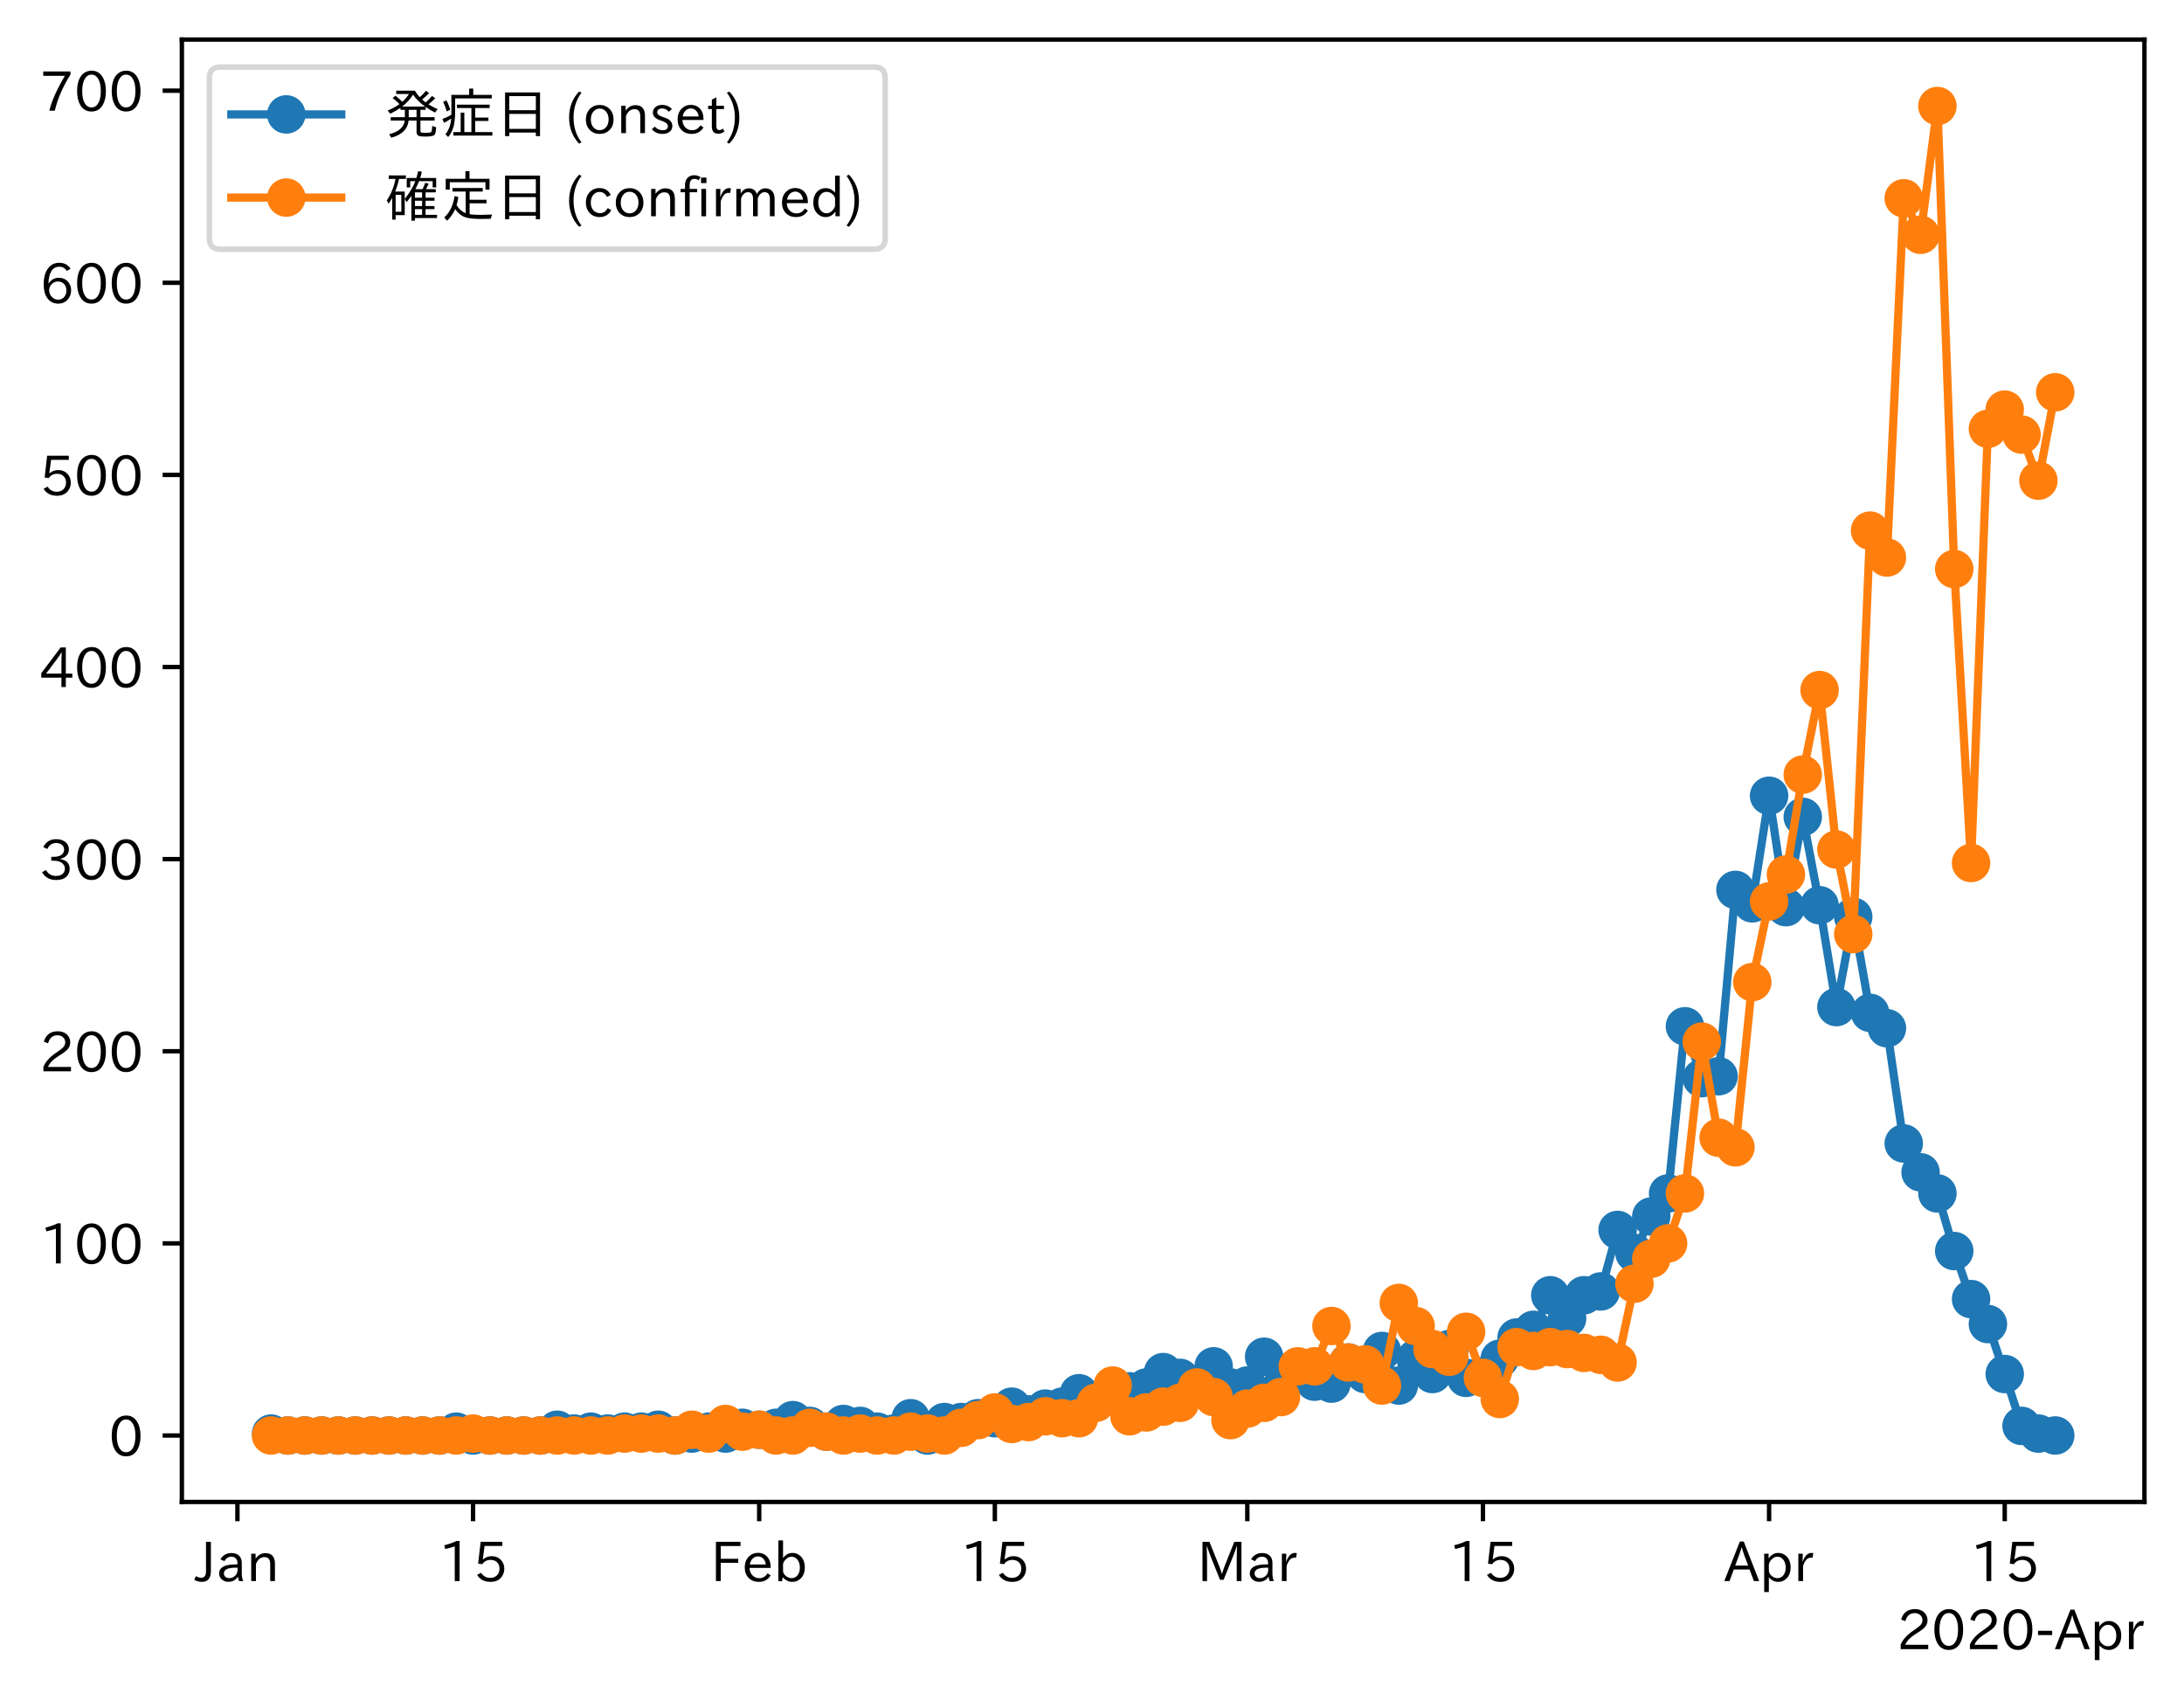 <?xml version="1.0" encoding="utf-8" standalone="no"?>
<!DOCTYPE svg PUBLIC "-//W3C//DTD SVG 1.1//EN"
  "http://www.w3.org/Graphics/SVG/1.1/DTD/svg11.dtd">
<!-- Created with matplotlib (https://matplotlib.org/) -->
<svg height="309.293pt" version="1.1" viewBox="0 0 397.415 309.293" width="397.415pt" xmlns="http://www.w3.org/2000/svg" xmlns:xlink="http://www.w3.org/1999/xlink">
 <defs>
  <style type="text/css">
*{stroke-linecap:butt;stroke-linejoin:round;}
  </style>
 </defs>
 <g id="figure_1">
  <g id="patch_1">
   <path d="M 0 309.293 
L 397.415 309.293 
L 397.415 0 
L 0 0 
z
" style="fill:#ffffff;"/>
  </g>
  <g id="axes_1">
   <g id="patch_2">
    <path d="M 33.095 273.312 
L 390.215 273.312 
L 390.215 7.2 
L 33.095 7.2 
z
" style="fill:#ffffff;"/>
   </g>
   <g id="matplotlib.axis_1">
    <g id="xtick_1">
     <g id="line2d_1">
      <defs>
       <path d="M 0 0 
L 0 3.5 
" id="mb43b8ffef5" style="stroke:#000000;stroke-width:0.8;"/>
      </defs>
      <g>
       <use style="stroke:#000000;stroke-width:0.8;" x="43.202" xlink:href="#mb43b8ffef5" y="273.312"/>
      </g>
     </g>
     <g id="text_1">
      <!-- Jan -->
      <defs>
       <path d="M 28.422 72.406 
L 28.422 19.281 
Q 28.422 -0.484 11.922 -0.484 
Q 4.734 -0.484 -1.953 3.266 
L 1.312 10.062 
Q 5.906 6.984 10.844 6.984 
Q 19.531 6.984 19.531 18.797 
L 19.531 72.406 
z
" id="IPAexGothic-74"/>
       <path d="M 49.312 0.984 
L 41.75 0.984 
Q 39.984 4.734 39.547 8.688 
L 39.203 8.688 
Q 33.547 -0.391 22.312 -0.391 
Q 14.594 -0.391 9.719 4.5 
Q 5.422 8.797 5.422 14.984 
Q 5.422 30.422 32.031 31.203 
L 38.719 31.391 
L 38.719 33.984 
Q 38.719 39.203 35.75 42.188 
Q 32.625 45.312 27.734 45.312 
Q 19.344 45.312 15.141 37.156 
L 7.719 40.578 
Q 14.656 52 27.938 52 
Q 37.109 52 42.047 46.875 
Q 46.625 42.281 46.625 33.891 
L 46.625 15.578 
Q 46.625 6.25 49.312 0.984 
z
M 38.922 25.391 
L 33.453 25.297 
Q 14.109 24.859 14.109 14.891 
Q 14.109 11.375 16.406 9.078 
Q 19.234 6.297 23.828 6.297 
Q 30.219 6.297 34.906 10.984 
Q 38.922 15.141 38.922 21 
z
" id="IPAexGothic-97"/>
       <path d="M 52 0.984 
L 43.406 0.984 
L 43.406 31.891 
Q 43.406 44.578 32.906 44.578 
Q 22.312 44.578 17.391 31.891 
L 17.391 0.984 
L 8.797 0.984 
L 8.797 50.781 
L 16.797 50.781 
L 16.797 41.797 
Q 23.828 51.812 34.719 51.812 
Q 52 51.812 52 32.375 
z
" id="IPAexGothic-110"/>
      </defs>
      <g transform="translate(35.534 287.803)scale(0.1 -0.1)">
       <use xlink:href="#IPAexGothic-74"/>
       <use x="37.988" xlink:href="#IPAexGothic-97"/>
       <use x="92.969" xlink:href="#IPAexGothic-110"/>
      </g>
     </g>
    </g>
    <g id="xtick_2">
     <g id="line2d_2">
      <g>
       <use style="stroke:#000000;stroke-width:0.8;" x="86.081" xlink:href="#mb43b8ffef5" y="273.312"/>
      </g>
     </g>
     <g id="text_2">
      <!-- 15 -->
      <defs>
       <path d="M 38.484 0.984 
L 29.688 0.984 
L 29.688 64.109 
Q 21.438 61.281 12.312 59.328 
L 10.688 66.109 
Q 23.734 69.391 32.906 73.922 
L 38.484 73.922 
z
" id="IPAexGothic-49"/>
       <path d="M 18.406 40.672 
Q 25.531 46.297 33.938 46.297 
Q 44 46.297 50.641 39.5 
Q 56.844 33.016 56.844 23.391 
Q 56.844 14.656 51.516 8.016 
Q 44.828 -0.484 31.734 -0.484 
Q 14.984 -0.484 7.328 12.25 
L 14.656 16.062 
Q 20.453 6.781 31.453 6.781 
Q 38.531 6.781 43.266 11.188 
Q 48.141 15.828 48.141 23.484 
Q 48.141 30.719 43.844 35.016 
Q 39.359 39.5 32.125 39.5 
Q 21.969 39.5 16.75 31.688 
L 9.234 32.672 
L 13.812 72.406 
L 53.219 72.406 
L 53.219 64.891 
L 20.953 64.891 
L 17.719 40.672 
z
" id="IPAexGothic-53"/>
      </defs>
      <g transform="translate(79.783 287.803)scale(0.1 -0.1)">
       <use xlink:href="#IPAexGothic-49"/>
       <use x="62.988" xlink:href="#IPAexGothic-53"/>
      </g>
     </g>
    </g>
    <g id="xtick_3">
     <g id="line2d_3">
      <g>
       <use style="stroke:#000000;stroke-width:0.8;" x="138.149" xlink:href="#mb43b8ffef5" y="273.312"/>
      </g>
     </g>
     <g id="text_3">
      <!-- Feb -->
      <defs>
       <path d="M 54.203 64.703 
L 18.312 64.703 
L 18.312 41.5 
L 50.094 41.5 
L 50.094 34.188 
L 18.312 34.188 
L 18.312 0.984 
L 9.516 0.984 
L 9.516 72.406 
L 54.203 72.406 
z
" id="IPAexGothic-70"/>
       <path d="M 13.484 24.906 
Q 13.922 16.266 18.891 11.281 
Q 23.969 6.203 31.203 6.203 
Q 40.719 6.203 46.297 15.094 
L 51.906 11.375 
Q 44.828 -0.484 30.172 -0.484 
Q 19.094 -0.484 11.969 6.594 
Q 4.781 13.812 4.781 25.641 
Q 4.781 38.188 12.312 45.703 
Q 19 52.391 29 52.391 
Q 38.422 52.391 44.781 46.188 
Q 51.906 38.969 51.906 26.906 
L 51.906 24.906 
z
M 43.062 31.203 
Q 42.328 37.984 38.281 41.891 
Q 34.281 45.906 28.812 45.906 
Q 22.469 45.906 17.969 40.484 
Q 14.891 36.812 13.969 31.203 
z
" id="IPAexGothic-101"/>
       <path d="M 17.578 42.672 
Q 24.219 52.203 34.672 52.203 
Q 43.562 52.203 49.859 45.906 
Q 57.172 38.578 57.172 25.688 
Q 57.172 13.094 49.859 5.812 
Q 43.562 -0.484 34.469 -0.484 
Q 24.359 -0.484 17 8.062 
L 15.766 0.688 
L 9.078 0.688 
L 9.078 74.906 
L 17.578 74.906 
z
M 17.578 31.203 
L 17.578 19.578 
Q 17.578 13.875 23.875 9.375 
Q 28.172 6.297 33.109 6.297 
Q 38.875 6.297 42.875 10.297 
Q 48.188 15.766 48.188 25.484 
Q 48.188 34.281 43.797 39.891 
Q 39.453 45.312 33.203 45.312 
Q 27.484 45.312 22.469 40.281 
Q 17.578 35.406 17.578 31.203 
z
" id="IPAexGothic-98"/>
      </defs>
      <g transform="translate(129.325 287.803)scale(0.1 -0.1)">
       <use xlink:href="#IPAexGothic-70"/>
       <use x="57.178" xlink:href="#IPAexGothic-101"/>
       <use x="114.062" xlink:href="#IPAexGothic-98"/>
      </g>
     </g>
    </g>
    <g id="xtick_4">
     <g id="line2d_4">
      <g>
       <use style="stroke:#000000;stroke-width:0.8;" x="181.028" xlink:href="#mb43b8ffef5" y="273.312"/>
      </g>
     </g>
     <g id="text_4">
      <!-- 15 -->
      <g transform="translate(174.729 287.803)scale(0.1 -0.1)">
       <use xlink:href="#IPAexGothic-49"/>
       <use x="62.988" xlink:href="#IPAexGothic-53"/>
      </g>
     </g>
    </g>
    <g id="xtick_5">
     <g id="line2d_5">
      <g>
       <use style="stroke:#000000;stroke-width:0.8;" x="226.969" xlink:href="#mb43b8ffef5" y="273.312"/>
      </g>
     </g>
     <g id="text_5">
      <!-- Mar -->
      <defs>
       <path d="M 80.422 0.984 
L 71.828 0.984 
L 71.828 39.594 
Q 71.828 51.266 72.406 64.594 
L 72.016 64.594 
Q 68.062 53.266 63.531 41.797 
L 47.906 3.266 
L 41.406 3.266 
L 25.641 42.578 
Q 20.75 54.781 17.625 64.703 
L 17.234 64.703 
Q 17.828 48.922 17.828 39.891 
L 17.828 0.984 
L 9.516 0.984 
L 9.516 72.406 
L 22.125 72.406 
L 39.109 30.375 
Q 42.141 23 44.828 14.156 
L 45.125 14.156 
Q 47.312 22.125 50.531 30.172 
L 67.438 72.406 
L 80.422 72.406 
z
" id="IPAexGothic-77"/>
       <path d="M 36.078 51.812 
L 34.578 43.266 
Q 32.906 43.609 31.594 43.609 
Q 25.828 43.609 22.078 38.188 
Q 17.391 31.344 17.391 26.172 
L 17.391 0.984 
L 8.797 0.984 
L 8.797 50.781 
L 16.891 50.781 
L 16.5 35.984 
L 16.703 35.984 
Q 22.219 52.203 32.766 52.203 
Q 34.469 52.203 36.078 51.812 
z
" id="IPAexGothic-114"/>
      </defs>
      <g transform="translate(217.86 287.803)scale(0.1 -0.1)">
       <use xlink:href="#IPAexGothic-77"/>
       <use x="90.186" xlink:href="#IPAexGothic-97"/>
       <use x="145.166" xlink:href="#IPAexGothic-114"/>
      </g>
     </g>
    </g>
    <g id="xtick_6">
     <g id="line2d_6">
      <g>
       <use style="stroke:#000000;stroke-width:0.8;" x="269.848" xlink:href="#mb43b8ffef5" y="273.312"/>
      </g>
     </g>
     <g id="text_6">
      <!-- 15 -->
      <g transform="translate(263.55 287.803)scale(0.1 -0.1)">
       <use xlink:href="#IPAexGothic-49"/>
       <use x="62.988" xlink:href="#IPAexGothic-53"/>
      </g>
     </g>
    </g>
    <g id="xtick_7">
     <g id="line2d_7">
      <g>
       <use style="stroke:#000000;stroke-width:0.8;" x="321.915" xlink:href="#mb43b8ffef5" y="273.312"/>
      </g>
     </g>
     <g id="text_7">
      <!-- Apr -->
      <defs>
       <path d="M 63.375 0.984 
L 53.812 0.984 
L 45.906 22.016 
L 17.188 22.016 
L 9.422 0.984 
L -0.094 0.984 
L 28.219 72.906 
L 35.297 72.906 
z
M 43.406 29.109 
L 36.188 48.094 
Q 33.203 56.062 31.688 62.5 
L 31.391 62.5 
Q 29.641 55.672 26.812 48.094 
L 19.734 29.109 
z
" id="IPAexGothic-65"/>
       <path d="M 16.797 42 
Q 23.828 52.203 34.469 52.203 
Q 43.266 52.203 49.562 45.906 
Q 56.891 38.578 56.891 25.688 
Q 56.891 13.141 49.656 5.812 
Q 43.359 -0.484 34.375 -0.484 
Q 24.516 -0.484 17.281 7.766 
L 17.281 -19 
L 8.797 -19 
L 8.797 50.781 
L 16.797 50.781 
z
M 17.281 30.469 
L 17.281 20.172 
Q 17.281 14.016 23.688 9.375 
Q 27.984 6.297 32.906 6.297 
Q 38.578 6.297 42.578 10.297 
Q 47.906 15.578 47.906 25.484 
Q 47.906 34.375 43.5 39.984 
Q 39.109 45.312 32.812 45.312 
Q 25.875 45.312 20.906 38.812 
Q 17.281 34.125 17.281 30.469 
z
" id="IPAexGothic-112"/>
      </defs>
      <g transform="translate(313.773 287.803)scale(0.1 -0.1)">
       <use xlink:href="#IPAexGothic-65"/>
       <use x="63.721" xlink:href="#IPAexGothic-112"/>
       <use x="125.83" xlink:href="#IPAexGothic-114"/>
      </g>
     </g>
    </g>
    <g id="xtick_8">
     <g id="line2d_8">
      <g>
       <use style="stroke:#000000;stroke-width:0.8;" x="364.794" xlink:href="#mb43b8ffef5" y="273.312"/>
      </g>
     </g>
     <g id="text_8">
      <!-- 15 -->
      <g transform="translate(358.496 287.803)scale(0.1 -0.1)">
       <use xlink:href="#IPAexGothic-49"/>
       <use x="62.988" xlink:href="#IPAexGothic-53"/>
      </g>
     </g>
    </g>
    <g id="text_9">
     <!-- 2020-Apr -->
     <defs>
      <path d="M 57.172 0.984 
L 6.984 0.984 
L 6.984 9.281 
Q 12.891 23.047 29.594 34.422 
L 32.375 36.281 
Q 40.922 42.141 43.609 45.406 
Q 46.688 49.266 46.688 53.812 
Q 46.688 58.938 43.062 62.547 
Q 39.062 66.547 32.562 66.547 
Q 19.531 66.547 15.484 52 
L 7.766 54.781 
Q 13.328 73.828 33.062 73.828 
Q 43.844 73.828 50.25 67.438 
Q 55.859 61.672 55.859 53.516 
Q 55.859 47.469 52.25 42.531 
Q 48.922 37.75 36.969 30.281 
L 34.859 29 
Q 19.625 19.578 15.281 8.891 
L 57.172 8.891 
z
" id="IPAexGothic-50"/>
      <path d="M 31.844 73.828 
Q 45.016 73.828 52.094 61.625 
Q 57.719 51.953 57.719 36.625 
Q 57.719 21.438 52.094 11.578 
Q 45.125 -0.484 31.5 -0.484 
Q 17.922 -0.484 10.938 11.578 
Q 5.328 21.438 5.328 36.719 
Q 5.328 58.016 15.625 67.719 
Q 22.172 73.828 31.844 73.828 
z
M 31.5 66.656 
Q 23.688 66.656 19.188 58.734 
Q 14.594 50.734 14.594 36.625 
Q 14.594 22.75 19.094 14.797 
Q 23.641 6.984 31.5 6.984 
Q 40.922 6.984 45.453 18.016 
Q 48.438 25.344 48.438 37.109 
Q 48.438 50.875 43.844 58.734 
Q 39.203 66.656 31.5 66.656 
z
" id="IPAexGothic-48"/>
      <path d="M 30.766 26.609 
L 4.984 26.609 
L 4.984 34.422 
L 30.766 34.422 
z
" id="IPAexGothic-45"/>
     </defs>
     <g transform="translate(345.158 300.193)scale(0.1 -0.1)">
      <use xlink:href="#IPAexGothic-50"/>
      <use x="62.988" xlink:href="#IPAexGothic-48"/>
      <use x="125.977" xlink:href="#IPAexGothic-50"/>
      <use x="188.965" xlink:href="#IPAexGothic-48"/>
      <use x="251.953" xlink:href="#IPAexGothic-45"/>
      <use x="287.744" xlink:href="#IPAexGothic-65"/>
      <use x="351.465" xlink:href="#IPAexGothic-112"/>
      <use x="413.574" xlink:href="#IPAexGothic-114"/>
     </g>
    </g>
   </g>
   <g id="matplotlib.axis_2">
    <g id="ytick_1">
     <g id="line2d_9">
      <defs>
       <path d="M 0 0 
L -3.5 0 
" id="m866c1e17e7" style="stroke:#000000;stroke-width:0.8;"/>
      </defs>
      <g>
       <use style="stroke:#000000;stroke-width:0.8;" x="33.095" xlink:href="#m866c1e17e7" y="261.216"/>
      </g>
     </g>
     <g id="text_10">
      <!-- 0 -->
      <g transform="translate(19.797 264.961)scale(0.1 -0.1)">
       <use xlink:href="#IPAexGothic-48"/>
      </g>
     </g>
    </g>
    <g id="ytick_2">
     <g id="line2d_10">
      <g>
       <use style="stroke:#000000;stroke-width:0.8;" x="33.095" xlink:href="#m866c1e17e7" y="226.256"/>
      </g>
     </g>
     <g id="text_11">
      <!-- 100 -->
      <g transform="translate(7.2 230.002)scale(0.1 -0.1)">
       <use xlink:href="#IPAexGothic-49"/>
       <use x="62.988" xlink:href="#IPAexGothic-48"/>
       <use x="125.977" xlink:href="#IPAexGothic-48"/>
      </g>
     </g>
    </g>
    <g id="ytick_3">
     <g id="line2d_11">
      <g>
       <use style="stroke:#000000;stroke-width:0.8;" x="33.095" xlink:href="#m866c1e17e7" y="191.297"/>
      </g>
     </g>
     <g id="text_12">
      <!-- 200 -->
      <g transform="translate(7.2 195.042)scale(0.1 -0.1)">
       <use xlink:href="#IPAexGothic-50"/>
       <use x="62.988" xlink:href="#IPAexGothic-48"/>
       <use x="125.977" xlink:href="#IPAexGothic-48"/>
      </g>
     </g>
    </g>
    <g id="ytick_4">
     <g id="line2d_12">
      <g>
       <use style="stroke:#000000;stroke-width:0.8;" x="33.095" xlink:href="#m866c1e17e7" y="156.337"/>
      </g>
     </g>
     <g id="text_13">
      <!-- 300 -->
      <defs>
       <path d="M 37.203 37.797 
Q 54.781 34.625 54.781 19.969 
Q 54.781 11.188 48.875 5.562 
Q 42.328 -0.484 30.375 -0.484 
Q 12.453 -0.484 4.5 13.766 
L 11.812 17.672 
Q 17.328 6.891 30.281 6.891 
Q 37.891 6.891 42.094 10.797 
Q 46.094 14.5 46.094 20.172 
Q 46.094 26.859 40.094 30.906 
Q 34.625 34.578 25.688 34.578 
L 21.297 34.578 
L 21.297 41.703 
L 25.875 41.703 
Q 34.859 41.703 39.594 45.125 
Q 44.672 48.734 44.672 54.828 
Q 44.672 61.469 38.969 64.656 
Q 35.297 66.844 30.172 66.844 
Q 19.344 66.844 14.109 55.906 
L 6.781 59.422 
Q 14.016 73.828 30.281 73.828 
Q 40.578 73.828 46.969 68.656 
Q 53.375 63.578 53.375 55.219 
Q 53.375 47.312 47.172 42.281 
Q 43.172 39.062 37.203 38.188 
z
" id="IPAexGothic-51"/>
      </defs>
      <g transform="translate(7.2 160.083)scale(0.1 -0.1)">
       <use xlink:href="#IPAexGothic-51"/>
       <use x="62.988" xlink:href="#IPAexGothic-48"/>
       <use x="125.977" xlink:href="#IPAexGothic-48"/>
      </g>
     </g>
    </g>
    <g id="ytick_5">
     <g id="line2d_13">
      <g>
       <use style="stroke:#000000;stroke-width:0.8;" x="33.095" xlink:href="#m866c1e17e7" y="121.378"/>
      </g>
     </g>
     <g id="text_14">
      <!-- 400 -->
      <defs>
       <path d="M 59.578 18.109 
L 47.797 18.109 
L 47.797 0.984 
L 39.797 0.984 
L 39.797 18.109 
L 3.078 18.109 
L 3.078 26.125 
L 38.375 73.094 
L 47.797 73.094 
L 47.797 25.531 
L 59.578 25.531 
z
M 40.281 64.203 
L 39.984 64.203 
Q 35.594 57.125 31.297 51.312 
L 11.859 25.531 
L 39.797 25.531 
L 39.797 49.125 
Q 39.797 54.391 40.281 64.203 
z
" id="IPAexGothic-52"/>
      </defs>
      <g transform="translate(7.2 125.123)scale(0.1 -0.1)">
       <use xlink:href="#IPAexGothic-52"/>
       <use x="62.988" xlink:href="#IPAexGothic-48"/>
       <use x="125.977" xlink:href="#IPAexGothic-48"/>
      </g>
     </g>
    </g>
    <g id="ytick_6">
     <g id="line2d_14">
      <g>
       <use style="stroke:#000000;stroke-width:0.8;" x="33.095" xlink:href="#m866c1e17e7" y="86.418"/>
      </g>
     </g>
     <g id="text_15">
      <!-- 500 -->
      <g transform="translate(7.2 90.164)scale(0.1 -0.1)">
       <use xlink:href="#IPAexGothic-53"/>
       <use x="62.988" xlink:href="#IPAexGothic-48"/>
       <use x="125.977" xlink:href="#IPAexGothic-48"/>
      </g>
     </g>
    </g>
    <g id="ytick_7">
     <g id="line2d_15">
      <g>
       <use style="stroke:#000000;stroke-width:0.8;" x="33.095" xlink:href="#m866c1e17e7" y="51.459"/>
      </g>
     </g>
     <g id="text_16">
      <!-- 600 -->
      <defs>
       <path d="M 16.5 36.375 
Q 23.578 46.578 34.906 46.578 
Q 45.406 46.578 51.812 39.266 
Q 57.422 32.906 57.422 23.781 
Q 57.422 13.812 51.125 6.781 
Q 44.578 -0.484 34.031 -0.484 
Q 21.484 -0.484 14.406 9.078 
Q 7.516 18.406 7.516 34.812 
Q 7.516 53.516 15.828 64.203 
Q 23.344 73.828 35.5 73.828 
Q 49.859 73.828 56.391 62.891 
L 49.219 58.984 
Q 45.219 66.656 35.938 66.656 
Q 17.484 66.656 16.109 36.375 
z
M 33.453 39.797 
Q 26.312 39.797 21.625 34.469 
Q 17.438 29.688 17.438 24.078 
Q 17.438 18.062 21.141 13.188 
Q 26.125 6.688 33.734 6.688 
Q 41.703 6.688 45.953 13.188 
Q 48.828 17.625 48.828 23.484 
Q 48.828 30.375 45.016 34.812 
Q 40.625 39.797 33.453 39.797 
z
" id="IPAexGothic-54"/>
      </defs>
      <g transform="translate(7.2 55.204)scale(0.1 -0.1)">
       <use xlink:href="#IPAexGothic-54"/>
       <use x="62.988" xlink:href="#IPAexGothic-48"/>
       <use x="125.977" xlink:href="#IPAexGothic-48"/>
      </g>
     </g>
    </g>
    <g id="ytick_8">
     <g id="line2d_16">
      <g>
       <use style="stroke:#000000;stroke-width:0.8;" x="33.095" xlink:href="#m866c1e17e7" y="16.499"/>
      </g>
     </g>
     <g id="text_17">
      <!-- 700 -->
      <defs>
       <path d="M 56.203 66.609 
Q 34.969 32.906 27.781 0.984 
L 17.672 0.984 
Q 24.703 28.656 46.094 64.5 
L 6.688 64.5 
L 6.688 72.406 
L 56.203 72.406 
z
" id="IPAexGothic-55"/>
      </defs>
      <g transform="translate(7.2 20.245)scale(0.1 -0.1)">
       <use xlink:href="#IPAexGothic-55"/>
       <use x="62.988" xlink:href="#IPAexGothic-48"/>
       <use x="125.977" xlink:href="#IPAexGothic-48"/>
      </g>
     </g>
    </g>
   </g>
   <g id="line2d_17">
    <path clip-path="url(#p28ec8c8bd5)" d="M 49.328 260.866 
L 52.391 261.216 
L 55.454 261.216 
L 58.516 261.216 
L 61.579 261.216 
L 64.642 261.216 
L 67.705 261.216 
L 70.767 261.216 
L 73.83 261.216 
L 76.893 261.216 
L 79.956 261.216 
L 83.019 260.517 
L 86.081 261.216 
L 89.144 261.216 
L 92.207 261.216 
L 95.27 261.216 
L 98.332 261.216 
L 101.395 260.167 
L 104.458 260.866 
L 107.521 260.517 
L 110.584 260.866 
L 113.646 260.517 
L 116.709 260.517 
L 119.772 260.167 
L 122.835 261.216 
L 125.898 260.866 
L 128.96 260.517 
L 132.023 260.866 
L 135.086 259.818 
L 138.149 260.167 
L 141.211 259.818 
L 144.274 258.419 
L 147.337 259.468 
L 150.4 260.517 
L 153.463 259.118 
L 156.525 259.468 
L 159.588 260.517 
L 162.651 260.866 
L 165.714 258.07 
L 168.776 261.216 
L 171.839 258.769 
L 174.902 258.769 
L 177.965 258.07 
L 181.028 258.07 
L 184.09 255.972 
L 187.153 257.37 
L 190.216 256.322 
L 193.279 255.972 
L 196.341 253.525 
L 199.404 254.923 
L 202.467 254.224 
L 205.53 253.175 
L 208.593 252.476 
L 211.655 249.679 
L 214.718 250.728 
L 217.781 252.476 
L 220.844 248.631 
L 223.906 252.476 
L 226.969 252.127 
L 230.032 246.883 
L 233.095 252.476 
L 236.158 250.029 
L 239.22 251.427 
L 242.283 251.777 
L 245.346 247.931 
L 248.409 250.029 
L 251.471 245.834 
L 254.534 252.127 
L 257.597 247.232 
L 260.66 250.029 
L 263.723 245.484 
L 266.785 250.728 
L 269.848 250.379 
L 272.911 247.232 
L 275.974 243.387 
L 279.036 241.988 
L 282.099 235.696 
L 285.162 239.891 
L 288.225 235.696 
L 291.288 234.996 
L 294.35 223.809 
L 297.413 228.004 
L 300.476 221.362 
L 303.539 217.167 
L 306.601 186.752 
L 309.664 196.191 
L 312.727 195.842 
L 315.79 161.931 
L 318.853 164.378 
L 321.915 144.801 
L 324.978 165.077 
L 328.041 148.646 
L 331.104 164.728 
L 334.166 183.256 
L 337.229 166.825 
L 340.292 184.305 
L 343.355 187.102 
L 346.418 208.078 
L 349.48 213.321 
L 352.543 217.167 
L 355.606 227.655 
L 358.669 236.395 
L 361.731 240.939 
L 364.794 250.029 
L 367.857 259.468 
L 370.92 260.866 
L 373.983 261.216 
" style="fill:none;stroke:#1f77b4;stroke-linecap:square;stroke-width:1.5;"/>
    <defs>
     <path d="M 0 3 
C 0.796 3 1.559 2.684 2.121 2.121 
C 2.684 1.559 3 0.796 3 0 
C 3 -0.796 2.684 -1.559 2.121 -2.121 
C 1.559 -2.684 0.796 -3 0 -3 
C -0.796 -3 -1.559 -2.684 -2.121 -2.121 
C -2.684 -1.559 -3 -0.796 -3 0 
C -3 0.796 -2.684 1.559 -2.121 2.121 
C -1.559 2.684 -0.796 3 0 3 
z
" id="m1606f4fc7e" style="stroke:#1f77b4;"/>
    </defs>
    <g clip-path="url(#p28ec8c8bd5)">
     <use style="fill:#1f77b4;stroke:#1f77b4;" x="49.328" xlink:href="#m1606f4fc7e" y="260.866"/>
     <use style="fill:#1f77b4;stroke:#1f77b4;" x="52.391" xlink:href="#m1606f4fc7e" y="261.216"/>
     <use style="fill:#1f77b4;stroke:#1f77b4;" x="55.454" xlink:href="#m1606f4fc7e" y="261.216"/>
     <use style="fill:#1f77b4;stroke:#1f77b4;" x="58.516" xlink:href="#m1606f4fc7e" y="261.216"/>
     <use style="fill:#1f77b4;stroke:#1f77b4;" x="61.579" xlink:href="#m1606f4fc7e" y="261.216"/>
     <use style="fill:#1f77b4;stroke:#1f77b4;" x="64.642" xlink:href="#m1606f4fc7e" y="261.216"/>
     <use style="fill:#1f77b4;stroke:#1f77b4;" x="67.705" xlink:href="#m1606f4fc7e" y="261.216"/>
     <use style="fill:#1f77b4;stroke:#1f77b4;" x="70.767" xlink:href="#m1606f4fc7e" y="261.216"/>
     <use style="fill:#1f77b4;stroke:#1f77b4;" x="73.83" xlink:href="#m1606f4fc7e" y="261.216"/>
     <use style="fill:#1f77b4;stroke:#1f77b4;" x="76.893" xlink:href="#m1606f4fc7e" y="261.216"/>
     <use style="fill:#1f77b4;stroke:#1f77b4;" x="79.956" xlink:href="#m1606f4fc7e" y="261.216"/>
     <use style="fill:#1f77b4;stroke:#1f77b4;" x="83.019" xlink:href="#m1606f4fc7e" y="260.517"/>
     <use style="fill:#1f77b4;stroke:#1f77b4;" x="86.081" xlink:href="#m1606f4fc7e" y="261.216"/>
     <use style="fill:#1f77b4;stroke:#1f77b4;" x="89.144" xlink:href="#m1606f4fc7e" y="261.216"/>
     <use style="fill:#1f77b4;stroke:#1f77b4;" x="92.207" xlink:href="#m1606f4fc7e" y="261.216"/>
     <use style="fill:#1f77b4;stroke:#1f77b4;" x="95.27" xlink:href="#m1606f4fc7e" y="261.216"/>
     <use style="fill:#1f77b4;stroke:#1f77b4;" x="98.332" xlink:href="#m1606f4fc7e" y="261.216"/>
     <use style="fill:#1f77b4;stroke:#1f77b4;" x="101.395" xlink:href="#m1606f4fc7e" y="260.167"/>
     <use style="fill:#1f77b4;stroke:#1f77b4;" x="104.458" xlink:href="#m1606f4fc7e" y="260.866"/>
     <use style="fill:#1f77b4;stroke:#1f77b4;" x="107.521" xlink:href="#m1606f4fc7e" y="260.517"/>
     <use style="fill:#1f77b4;stroke:#1f77b4;" x="110.584" xlink:href="#m1606f4fc7e" y="260.866"/>
     <use style="fill:#1f77b4;stroke:#1f77b4;" x="113.646" xlink:href="#m1606f4fc7e" y="260.517"/>
     <use style="fill:#1f77b4;stroke:#1f77b4;" x="116.709" xlink:href="#m1606f4fc7e" y="260.517"/>
     <use style="fill:#1f77b4;stroke:#1f77b4;" x="119.772" xlink:href="#m1606f4fc7e" y="260.167"/>
     <use style="fill:#1f77b4;stroke:#1f77b4;" x="122.835" xlink:href="#m1606f4fc7e" y="261.216"/>
     <use style="fill:#1f77b4;stroke:#1f77b4;" x="125.898" xlink:href="#m1606f4fc7e" y="260.866"/>
     <use style="fill:#1f77b4;stroke:#1f77b4;" x="128.96" xlink:href="#m1606f4fc7e" y="260.517"/>
     <use style="fill:#1f77b4;stroke:#1f77b4;" x="132.023" xlink:href="#m1606f4fc7e" y="260.866"/>
     <use style="fill:#1f77b4;stroke:#1f77b4;" x="135.086" xlink:href="#m1606f4fc7e" y="259.818"/>
     <use style="fill:#1f77b4;stroke:#1f77b4;" x="138.149" xlink:href="#m1606f4fc7e" y="260.167"/>
     <use style="fill:#1f77b4;stroke:#1f77b4;" x="141.211" xlink:href="#m1606f4fc7e" y="259.818"/>
     <use style="fill:#1f77b4;stroke:#1f77b4;" x="144.274" xlink:href="#m1606f4fc7e" y="258.419"/>
     <use style="fill:#1f77b4;stroke:#1f77b4;" x="147.337" xlink:href="#m1606f4fc7e" y="259.468"/>
     <use style="fill:#1f77b4;stroke:#1f77b4;" x="150.4" xlink:href="#m1606f4fc7e" y="260.517"/>
     <use style="fill:#1f77b4;stroke:#1f77b4;" x="153.463" xlink:href="#m1606f4fc7e" y="259.118"/>
     <use style="fill:#1f77b4;stroke:#1f77b4;" x="156.525" xlink:href="#m1606f4fc7e" y="259.468"/>
     <use style="fill:#1f77b4;stroke:#1f77b4;" x="159.588" xlink:href="#m1606f4fc7e" y="260.517"/>
     <use style="fill:#1f77b4;stroke:#1f77b4;" x="162.651" xlink:href="#m1606f4fc7e" y="260.866"/>
     <use style="fill:#1f77b4;stroke:#1f77b4;" x="165.714" xlink:href="#m1606f4fc7e" y="258.07"/>
     <use style="fill:#1f77b4;stroke:#1f77b4;" x="168.776" xlink:href="#m1606f4fc7e" y="261.216"/>
     <use style="fill:#1f77b4;stroke:#1f77b4;" x="171.839" xlink:href="#m1606f4fc7e" y="258.769"/>
     <use style="fill:#1f77b4;stroke:#1f77b4;" x="174.902" xlink:href="#m1606f4fc7e" y="258.769"/>
     <use style="fill:#1f77b4;stroke:#1f77b4;" x="177.965" xlink:href="#m1606f4fc7e" y="258.07"/>
     <use style="fill:#1f77b4;stroke:#1f77b4;" x="181.028" xlink:href="#m1606f4fc7e" y="258.07"/>
     <use style="fill:#1f77b4;stroke:#1f77b4;" x="184.09" xlink:href="#m1606f4fc7e" y="255.972"/>
     <use style="fill:#1f77b4;stroke:#1f77b4;" x="187.153" xlink:href="#m1606f4fc7e" y="257.37"/>
     <use style="fill:#1f77b4;stroke:#1f77b4;" x="190.216" xlink:href="#m1606f4fc7e" y="256.322"/>
     <use style="fill:#1f77b4;stroke:#1f77b4;" x="193.279" xlink:href="#m1606f4fc7e" y="255.972"/>
     <use style="fill:#1f77b4;stroke:#1f77b4;" x="196.341" xlink:href="#m1606f4fc7e" y="253.525"/>
     <use style="fill:#1f77b4;stroke:#1f77b4;" x="199.404" xlink:href="#m1606f4fc7e" y="254.923"/>
     <use style="fill:#1f77b4;stroke:#1f77b4;" x="202.467" xlink:href="#m1606f4fc7e" y="254.224"/>
     <use style="fill:#1f77b4;stroke:#1f77b4;" x="205.53" xlink:href="#m1606f4fc7e" y="253.175"/>
     <use style="fill:#1f77b4;stroke:#1f77b4;" x="208.593" xlink:href="#m1606f4fc7e" y="252.476"/>
     <use style="fill:#1f77b4;stroke:#1f77b4;" x="211.655" xlink:href="#m1606f4fc7e" y="249.679"/>
     <use style="fill:#1f77b4;stroke:#1f77b4;" x="214.718" xlink:href="#m1606f4fc7e" y="250.728"/>
     <use style="fill:#1f77b4;stroke:#1f77b4;" x="217.781" xlink:href="#m1606f4fc7e" y="252.476"/>
     <use style="fill:#1f77b4;stroke:#1f77b4;" x="220.844" xlink:href="#m1606f4fc7e" y="248.631"/>
     <use style="fill:#1f77b4;stroke:#1f77b4;" x="223.906" xlink:href="#m1606f4fc7e" y="252.476"/>
     <use style="fill:#1f77b4;stroke:#1f77b4;" x="226.969" xlink:href="#m1606f4fc7e" y="252.127"/>
     <use style="fill:#1f77b4;stroke:#1f77b4;" x="230.032" xlink:href="#m1606f4fc7e" y="246.883"/>
     <use style="fill:#1f77b4;stroke:#1f77b4;" x="233.095" xlink:href="#m1606f4fc7e" y="252.476"/>
     <use style="fill:#1f77b4;stroke:#1f77b4;" x="236.158" xlink:href="#m1606f4fc7e" y="250.029"/>
     <use style="fill:#1f77b4;stroke:#1f77b4;" x="239.22" xlink:href="#m1606f4fc7e" y="251.427"/>
     <use style="fill:#1f77b4;stroke:#1f77b4;" x="242.283" xlink:href="#m1606f4fc7e" y="251.777"/>
     <use style="fill:#1f77b4;stroke:#1f77b4;" x="245.346" xlink:href="#m1606f4fc7e" y="247.931"/>
     <use style="fill:#1f77b4;stroke:#1f77b4;" x="248.409" xlink:href="#m1606f4fc7e" y="250.029"/>
     <use style="fill:#1f77b4;stroke:#1f77b4;" x="251.471" xlink:href="#m1606f4fc7e" y="245.834"/>
     <use style="fill:#1f77b4;stroke:#1f77b4;" x="254.534" xlink:href="#m1606f4fc7e" y="252.127"/>
     <use style="fill:#1f77b4;stroke:#1f77b4;" x="257.597" xlink:href="#m1606f4fc7e" y="247.232"/>
     <use style="fill:#1f77b4;stroke:#1f77b4;" x="260.66" xlink:href="#m1606f4fc7e" y="250.029"/>
     <use style="fill:#1f77b4;stroke:#1f77b4;" x="263.723" xlink:href="#m1606f4fc7e" y="245.484"/>
     <use style="fill:#1f77b4;stroke:#1f77b4;" x="266.785" xlink:href="#m1606f4fc7e" y="250.728"/>
     <use style="fill:#1f77b4;stroke:#1f77b4;" x="269.848" xlink:href="#m1606f4fc7e" y="250.379"/>
     <use style="fill:#1f77b4;stroke:#1f77b4;" x="272.911" xlink:href="#m1606f4fc7e" y="247.232"/>
     <use style="fill:#1f77b4;stroke:#1f77b4;" x="275.974" xlink:href="#m1606f4fc7e" y="243.387"/>
     <use style="fill:#1f77b4;stroke:#1f77b4;" x="279.036" xlink:href="#m1606f4fc7e" y="241.988"/>
     <use style="fill:#1f77b4;stroke:#1f77b4;" x="282.099" xlink:href="#m1606f4fc7e" y="235.696"/>
     <use style="fill:#1f77b4;stroke:#1f77b4;" x="285.162" xlink:href="#m1606f4fc7e" y="239.891"/>
     <use style="fill:#1f77b4;stroke:#1f77b4;" x="288.225" xlink:href="#m1606f4fc7e" y="235.696"/>
     <use style="fill:#1f77b4;stroke:#1f77b4;" x="291.288" xlink:href="#m1606f4fc7e" y="234.996"/>
     <use style="fill:#1f77b4;stroke:#1f77b4;" x="294.35" xlink:href="#m1606f4fc7e" y="223.809"/>
     <use style="fill:#1f77b4;stroke:#1f77b4;" x="297.413" xlink:href="#m1606f4fc7e" y="228.004"/>
     <use style="fill:#1f77b4;stroke:#1f77b4;" x="300.476" xlink:href="#m1606f4fc7e" y="221.362"/>
     <use style="fill:#1f77b4;stroke:#1f77b4;" x="303.539" xlink:href="#m1606f4fc7e" y="217.167"/>
     <use style="fill:#1f77b4;stroke:#1f77b4;" x="306.601" xlink:href="#m1606f4fc7e" y="186.752"/>
     <use style="fill:#1f77b4;stroke:#1f77b4;" x="309.664" xlink:href="#m1606f4fc7e" y="196.191"/>
     <use style="fill:#1f77b4;stroke:#1f77b4;" x="312.727" xlink:href="#m1606f4fc7e" y="195.842"/>
     <use style="fill:#1f77b4;stroke:#1f77b4;" x="315.79" xlink:href="#m1606f4fc7e" y="161.931"/>
     <use style="fill:#1f77b4;stroke:#1f77b4;" x="318.853" xlink:href="#m1606f4fc7e" y="164.378"/>
     <use style="fill:#1f77b4;stroke:#1f77b4;" x="321.915" xlink:href="#m1606f4fc7e" y="144.801"/>
     <use style="fill:#1f77b4;stroke:#1f77b4;" x="324.978" xlink:href="#m1606f4fc7e" y="165.077"/>
     <use style="fill:#1f77b4;stroke:#1f77b4;" x="328.041" xlink:href="#m1606f4fc7e" y="148.646"/>
     <use style="fill:#1f77b4;stroke:#1f77b4;" x="331.104" xlink:href="#m1606f4fc7e" y="164.728"/>
     <use style="fill:#1f77b4;stroke:#1f77b4;" x="334.166" xlink:href="#m1606f4fc7e" y="183.256"/>
     <use style="fill:#1f77b4;stroke:#1f77b4;" x="337.229" xlink:href="#m1606f4fc7e" y="166.825"/>
     <use style="fill:#1f77b4;stroke:#1f77b4;" x="340.292" xlink:href="#m1606f4fc7e" y="184.305"/>
     <use style="fill:#1f77b4;stroke:#1f77b4;" x="343.355" xlink:href="#m1606f4fc7e" y="187.102"/>
     <use style="fill:#1f77b4;stroke:#1f77b4;" x="346.418" xlink:href="#m1606f4fc7e" y="208.078"/>
     <use style="fill:#1f77b4;stroke:#1f77b4;" x="349.48" xlink:href="#m1606f4fc7e" y="213.321"/>
     <use style="fill:#1f77b4;stroke:#1f77b4;" x="352.543" xlink:href="#m1606f4fc7e" y="217.167"/>
     <use style="fill:#1f77b4;stroke:#1f77b4;" x="355.606" xlink:href="#m1606f4fc7e" y="227.655"/>
     <use style="fill:#1f77b4;stroke:#1f77b4;" x="358.669" xlink:href="#m1606f4fc7e" y="236.395"/>
     <use style="fill:#1f77b4;stroke:#1f77b4;" x="361.731" xlink:href="#m1606f4fc7e" y="240.939"/>
     <use style="fill:#1f77b4;stroke:#1f77b4;" x="364.794" xlink:href="#m1606f4fc7e" y="250.029"/>
     <use style="fill:#1f77b4;stroke:#1f77b4;" x="367.857" xlink:href="#m1606f4fc7e" y="259.468"/>
     <use style="fill:#1f77b4;stroke:#1f77b4;" x="370.92" xlink:href="#m1606f4fc7e" y="260.866"/>
     <use style="fill:#1f77b4;stroke:#1f77b4;" x="373.983" xlink:href="#m1606f4fc7e" y="261.216"/>
    </g>
   </g>
   <g id="line2d_18">
    <path clip-path="url(#p28ec8c8bd5)" d="M 49.328 261.216 
L 52.391 261.216 
L 55.454 261.216 
L 58.516 261.216 
L 61.579 261.216 
L 64.642 261.216 
L 67.705 261.216 
L 70.767 261.216 
L 73.83 261.216 
L 76.893 261.216 
L 79.956 261.216 
L 83.019 261.216 
L 86.081 260.866 
L 89.144 261.216 
L 92.207 261.216 
L 95.27 261.216 
L 98.332 261.216 
L 101.395 261.216 
L 104.458 261.216 
L 107.521 261.216 
L 110.584 261.216 
L 113.646 260.866 
L 116.709 260.866 
L 119.772 260.866 
L 122.835 261.216 
L 125.898 260.167 
L 128.96 260.866 
L 132.023 259.118 
L 135.086 260.517 
L 138.149 260.167 
L 141.211 261.216 
L 144.274 261.216 
L 147.337 259.818 
L 150.4 260.517 
L 153.463 261.216 
L 156.525 260.866 
L 159.588 261.216 
L 162.651 261.216 
L 165.714 260.517 
L 168.776 260.866 
L 171.839 261.216 
L 174.902 259.818 
L 177.965 258.419 
L 181.028 257.021 
L 184.09 259.118 
L 187.153 258.769 
L 190.216 257.72 
L 193.279 258.07 
L 196.341 258.07 
L 199.404 255.273 
L 202.467 252.127 
L 205.53 257.72 
L 208.593 257.021 
L 211.655 255.972 
L 214.718 255.273 
L 217.781 252.476 
L 220.844 254.224 
L 223.906 258.419 
L 226.969 256.322 
L 230.032 255.273 
L 233.095 254.224 
L 236.158 248.631 
L 239.22 248.631 
L 242.283 241.289 
L 245.346 247.931 
L 248.409 248.281 
L 251.471 252.127 
L 254.534 237.094 
L 257.597 241.289 
L 260.66 245.484 
L 263.723 246.883 
L 266.785 242.338 
L 269.848 250.728 
L 272.911 254.574 
L 275.974 245.135 
L 279.036 245.834 
L 282.099 245.135 
L 285.162 245.484 
L 288.225 246.183 
L 291.288 246.533 
L 294.35 247.931 
L 297.413 233.598 
L 300.476 229.053 
L 303.539 226.256 
L 306.601 217.167 
L 309.664 189.549 
L 312.727 207.029 
L 315.79 208.777 
L 318.853 178.711 
L 321.915 164.028 
L 324.978 159.134 
L 328.041 140.955 
L 331.104 125.573 
L 334.166 154.589 
L 337.229 169.972 
L 340.292 96.557 
L 343.355 101.451 
L 346.418 36.077 
L 349.48 42.719 
L 352.543 19.296 
L 355.606 103.548 
L 358.669 157.037 
L 361.731 78.028 
L 364.794 74.532 
L 367.857 79.077 
L 370.92 87.467 
L 373.983 71.386 
" style="fill:none;stroke:#ff7f0e;stroke-linecap:square;stroke-width:1.5;"/>
    <defs>
     <path d="M 0 3 
C 0.796 3 1.559 2.684 2.121 2.121 
C 2.684 1.559 3 0.796 3 0 
C 3 -0.796 2.684 -1.559 2.121 -2.121 
C 1.559 -2.684 0.796 -3 0 -3 
C -0.796 -3 -1.559 -2.684 -2.121 -2.121 
C -2.684 -1.559 -3 -0.796 -3 0 
C -3 0.796 -2.684 1.559 -2.121 2.121 
C -1.559 2.684 -0.796 3 0 3 
z
" id="m9b14839878" style="stroke:#ff7f0e;"/>
    </defs>
    <g clip-path="url(#p28ec8c8bd5)">
     <use style="fill:#ff7f0e;stroke:#ff7f0e;" x="49.328" xlink:href="#m9b14839878" y="261.216"/>
     <use style="fill:#ff7f0e;stroke:#ff7f0e;" x="52.391" xlink:href="#m9b14839878" y="261.216"/>
     <use style="fill:#ff7f0e;stroke:#ff7f0e;" x="55.454" xlink:href="#m9b14839878" y="261.216"/>
     <use style="fill:#ff7f0e;stroke:#ff7f0e;" x="58.516" xlink:href="#m9b14839878" y="261.216"/>
     <use style="fill:#ff7f0e;stroke:#ff7f0e;" x="61.579" xlink:href="#m9b14839878" y="261.216"/>
     <use style="fill:#ff7f0e;stroke:#ff7f0e;" x="64.642" xlink:href="#m9b14839878" y="261.216"/>
     <use style="fill:#ff7f0e;stroke:#ff7f0e;" x="67.705" xlink:href="#m9b14839878" y="261.216"/>
     <use style="fill:#ff7f0e;stroke:#ff7f0e;" x="70.767" xlink:href="#m9b14839878" y="261.216"/>
     <use style="fill:#ff7f0e;stroke:#ff7f0e;" x="73.83" xlink:href="#m9b14839878" y="261.216"/>
     <use style="fill:#ff7f0e;stroke:#ff7f0e;" x="76.893" xlink:href="#m9b14839878" y="261.216"/>
     <use style="fill:#ff7f0e;stroke:#ff7f0e;" x="79.956" xlink:href="#m9b14839878" y="261.216"/>
     <use style="fill:#ff7f0e;stroke:#ff7f0e;" x="83.019" xlink:href="#m9b14839878" y="261.216"/>
     <use style="fill:#ff7f0e;stroke:#ff7f0e;" x="86.081" xlink:href="#m9b14839878" y="260.866"/>
     <use style="fill:#ff7f0e;stroke:#ff7f0e;" x="89.144" xlink:href="#m9b14839878" y="261.216"/>
     <use style="fill:#ff7f0e;stroke:#ff7f0e;" x="92.207" xlink:href="#m9b14839878" y="261.216"/>
     <use style="fill:#ff7f0e;stroke:#ff7f0e;" x="95.27" xlink:href="#m9b14839878" y="261.216"/>
     <use style="fill:#ff7f0e;stroke:#ff7f0e;" x="98.332" xlink:href="#m9b14839878" y="261.216"/>
     <use style="fill:#ff7f0e;stroke:#ff7f0e;" x="101.395" xlink:href="#m9b14839878" y="261.216"/>
     <use style="fill:#ff7f0e;stroke:#ff7f0e;" x="104.458" xlink:href="#m9b14839878" y="261.216"/>
     <use style="fill:#ff7f0e;stroke:#ff7f0e;" x="107.521" xlink:href="#m9b14839878" y="261.216"/>
     <use style="fill:#ff7f0e;stroke:#ff7f0e;" x="110.584" xlink:href="#m9b14839878" y="261.216"/>
     <use style="fill:#ff7f0e;stroke:#ff7f0e;" x="113.646" xlink:href="#m9b14839878" y="260.866"/>
     <use style="fill:#ff7f0e;stroke:#ff7f0e;" x="116.709" xlink:href="#m9b14839878" y="260.866"/>
     <use style="fill:#ff7f0e;stroke:#ff7f0e;" x="119.772" xlink:href="#m9b14839878" y="260.866"/>
     <use style="fill:#ff7f0e;stroke:#ff7f0e;" x="122.835" xlink:href="#m9b14839878" y="261.216"/>
     <use style="fill:#ff7f0e;stroke:#ff7f0e;" x="125.898" xlink:href="#m9b14839878" y="260.167"/>
     <use style="fill:#ff7f0e;stroke:#ff7f0e;" x="128.96" xlink:href="#m9b14839878" y="260.866"/>
     <use style="fill:#ff7f0e;stroke:#ff7f0e;" x="132.023" xlink:href="#m9b14839878" y="259.118"/>
     <use style="fill:#ff7f0e;stroke:#ff7f0e;" x="135.086" xlink:href="#m9b14839878" y="260.517"/>
     <use style="fill:#ff7f0e;stroke:#ff7f0e;" x="138.149" xlink:href="#m9b14839878" y="260.167"/>
     <use style="fill:#ff7f0e;stroke:#ff7f0e;" x="141.211" xlink:href="#m9b14839878" y="261.216"/>
     <use style="fill:#ff7f0e;stroke:#ff7f0e;" x="144.274" xlink:href="#m9b14839878" y="261.216"/>
     <use style="fill:#ff7f0e;stroke:#ff7f0e;" x="147.337" xlink:href="#m9b14839878" y="259.818"/>
     <use style="fill:#ff7f0e;stroke:#ff7f0e;" x="150.4" xlink:href="#m9b14839878" y="260.517"/>
     <use style="fill:#ff7f0e;stroke:#ff7f0e;" x="153.463" xlink:href="#m9b14839878" y="261.216"/>
     <use style="fill:#ff7f0e;stroke:#ff7f0e;" x="156.525" xlink:href="#m9b14839878" y="260.866"/>
     <use style="fill:#ff7f0e;stroke:#ff7f0e;" x="159.588" xlink:href="#m9b14839878" y="261.216"/>
     <use style="fill:#ff7f0e;stroke:#ff7f0e;" x="162.651" xlink:href="#m9b14839878" y="261.216"/>
     <use style="fill:#ff7f0e;stroke:#ff7f0e;" x="165.714" xlink:href="#m9b14839878" y="260.517"/>
     <use style="fill:#ff7f0e;stroke:#ff7f0e;" x="168.776" xlink:href="#m9b14839878" y="260.866"/>
     <use style="fill:#ff7f0e;stroke:#ff7f0e;" x="171.839" xlink:href="#m9b14839878" y="261.216"/>
     <use style="fill:#ff7f0e;stroke:#ff7f0e;" x="174.902" xlink:href="#m9b14839878" y="259.818"/>
     <use style="fill:#ff7f0e;stroke:#ff7f0e;" x="177.965" xlink:href="#m9b14839878" y="258.419"/>
     <use style="fill:#ff7f0e;stroke:#ff7f0e;" x="181.028" xlink:href="#m9b14839878" y="257.021"/>
     <use style="fill:#ff7f0e;stroke:#ff7f0e;" x="184.09" xlink:href="#m9b14839878" y="259.118"/>
     <use style="fill:#ff7f0e;stroke:#ff7f0e;" x="187.153" xlink:href="#m9b14839878" y="258.769"/>
     <use style="fill:#ff7f0e;stroke:#ff7f0e;" x="190.216" xlink:href="#m9b14839878" y="257.72"/>
     <use style="fill:#ff7f0e;stroke:#ff7f0e;" x="193.279" xlink:href="#m9b14839878" y="258.07"/>
     <use style="fill:#ff7f0e;stroke:#ff7f0e;" x="196.341" xlink:href="#m9b14839878" y="258.07"/>
     <use style="fill:#ff7f0e;stroke:#ff7f0e;" x="199.404" xlink:href="#m9b14839878" y="255.273"/>
     <use style="fill:#ff7f0e;stroke:#ff7f0e;" x="202.467" xlink:href="#m9b14839878" y="252.127"/>
     <use style="fill:#ff7f0e;stroke:#ff7f0e;" x="205.53" xlink:href="#m9b14839878" y="257.72"/>
     <use style="fill:#ff7f0e;stroke:#ff7f0e;" x="208.593" xlink:href="#m9b14839878" y="257.021"/>
     <use style="fill:#ff7f0e;stroke:#ff7f0e;" x="211.655" xlink:href="#m9b14839878" y="255.972"/>
     <use style="fill:#ff7f0e;stroke:#ff7f0e;" x="214.718" xlink:href="#m9b14839878" y="255.273"/>
     <use style="fill:#ff7f0e;stroke:#ff7f0e;" x="217.781" xlink:href="#m9b14839878" y="252.476"/>
     <use style="fill:#ff7f0e;stroke:#ff7f0e;" x="220.844" xlink:href="#m9b14839878" y="254.224"/>
     <use style="fill:#ff7f0e;stroke:#ff7f0e;" x="223.906" xlink:href="#m9b14839878" y="258.419"/>
     <use style="fill:#ff7f0e;stroke:#ff7f0e;" x="226.969" xlink:href="#m9b14839878" y="256.322"/>
     <use style="fill:#ff7f0e;stroke:#ff7f0e;" x="230.032" xlink:href="#m9b14839878" y="255.273"/>
     <use style="fill:#ff7f0e;stroke:#ff7f0e;" x="233.095" xlink:href="#m9b14839878" y="254.224"/>
     <use style="fill:#ff7f0e;stroke:#ff7f0e;" x="236.158" xlink:href="#m9b14839878" y="248.631"/>
     <use style="fill:#ff7f0e;stroke:#ff7f0e;" x="239.22" xlink:href="#m9b14839878" y="248.631"/>
     <use style="fill:#ff7f0e;stroke:#ff7f0e;" x="242.283" xlink:href="#m9b14839878" y="241.289"/>
     <use style="fill:#ff7f0e;stroke:#ff7f0e;" x="245.346" xlink:href="#m9b14839878" y="247.931"/>
     <use style="fill:#ff7f0e;stroke:#ff7f0e;" x="248.409" xlink:href="#m9b14839878" y="248.281"/>
     <use style="fill:#ff7f0e;stroke:#ff7f0e;" x="251.471" xlink:href="#m9b14839878" y="252.127"/>
     <use style="fill:#ff7f0e;stroke:#ff7f0e;" x="254.534" xlink:href="#m9b14839878" y="237.094"/>
     <use style="fill:#ff7f0e;stroke:#ff7f0e;" x="257.597" xlink:href="#m9b14839878" y="241.289"/>
     <use style="fill:#ff7f0e;stroke:#ff7f0e;" x="260.66" xlink:href="#m9b14839878" y="245.484"/>
     <use style="fill:#ff7f0e;stroke:#ff7f0e;" x="263.723" xlink:href="#m9b14839878" y="246.883"/>
     <use style="fill:#ff7f0e;stroke:#ff7f0e;" x="266.785" xlink:href="#m9b14839878" y="242.338"/>
     <use style="fill:#ff7f0e;stroke:#ff7f0e;" x="269.848" xlink:href="#m9b14839878" y="250.728"/>
     <use style="fill:#ff7f0e;stroke:#ff7f0e;" x="272.911" xlink:href="#m9b14839878" y="254.574"/>
     <use style="fill:#ff7f0e;stroke:#ff7f0e;" x="275.974" xlink:href="#m9b14839878" y="245.135"/>
     <use style="fill:#ff7f0e;stroke:#ff7f0e;" x="279.036" xlink:href="#m9b14839878" y="245.834"/>
     <use style="fill:#ff7f0e;stroke:#ff7f0e;" x="282.099" xlink:href="#m9b14839878" y="245.135"/>
     <use style="fill:#ff7f0e;stroke:#ff7f0e;" x="285.162" xlink:href="#m9b14839878" y="245.484"/>
     <use style="fill:#ff7f0e;stroke:#ff7f0e;" x="288.225" xlink:href="#m9b14839878" y="246.183"/>
     <use style="fill:#ff7f0e;stroke:#ff7f0e;" x="291.288" xlink:href="#m9b14839878" y="246.533"/>
     <use style="fill:#ff7f0e;stroke:#ff7f0e;" x="294.35" xlink:href="#m9b14839878" y="247.931"/>
     <use style="fill:#ff7f0e;stroke:#ff7f0e;" x="297.413" xlink:href="#m9b14839878" y="233.598"/>
     <use style="fill:#ff7f0e;stroke:#ff7f0e;" x="300.476" xlink:href="#m9b14839878" y="229.053"/>
     <use style="fill:#ff7f0e;stroke:#ff7f0e;" x="303.539" xlink:href="#m9b14839878" y="226.256"/>
     <use style="fill:#ff7f0e;stroke:#ff7f0e;" x="306.601" xlink:href="#m9b14839878" y="217.167"/>
     <use style="fill:#ff7f0e;stroke:#ff7f0e;" x="309.664" xlink:href="#m9b14839878" y="189.549"/>
     <use style="fill:#ff7f0e;stroke:#ff7f0e;" x="312.727" xlink:href="#m9b14839878" y="207.029"/>
     <use style="fill:#ff7f0e;stroke:#ff7f0e;" x="315.79" xlink:href="#m9b14839878" y="208.777"/>
     <use style="fill:#ff7f0e;stroke:#ff7f0e;" x="318.853" xlink:href="#m9b14839878" y="178.711"/>
     <use style="fill:#ff7f0e;stroke:#ff7f0e;" x="321.915" xlink:href="#m9b14839878" y="164.028"/>
     <use style="fill:#ff7f0e;stroke:#ff7f0e;" x="324.978" xlink:href="#m9b14839878" y="159.134"/>
     <use style="fill:#ff7f0e;stroke:#ff7f0e;" x="328.041" xlink:href="#m9b14839878" y="140.955"/>
     <use style="fill:#ff7f0e;stroke:#ff7f0e;" x="331.104" xlink:href="#m9b14839878" y="125.573"/>
     <use style="fill:#ff7f0e;stroke:#ff7f0e;" x="334.166" xlink:href="#m9b14839878" y="154.589"/>
     <use style="fill:#ff7f0e;stroke:#ff7f0e;" x="337.229" xlink:href="#m9b14839878" y="169.972"/>
     <use style="fill:#ff7f0e;stroke:#ff7f0e;" x="340.292" xlink:href="#m9b14839878" y="96.557"/>
     <use style="fill:#ff7f0e;stroke:#ff7f0e;" x="343.355" xlink:href="#m9b14839878" y="101.451"/>
     <use style="fill:#ff7f0e;stroke:#ff7f0e;" x="346.418" xlink:href="#m9b14839878" y="36.077"/>
     <use style="fill:#ff7f0e;stroke:#ff7f0e;" x="349.48" xlink:href="#m9b14839878" y="42.719"/>
     <use style="fill:#ff7f0e;stroke:#ff7f0e;" x="352.543" xlink:href="#m9b14839878" y="19.296"/>
     <use style="fill:#ff7f0e;stroke:#ff7f0e;" x="355.606" xlink:href="#m9b14839878" y="103.548"/>
     <use style="fill:#ff7f0e;stroke:#ff7f0e;" x="358.669" xlink:href="#m9b14839878" y="157.037"/>
     <use style="fill:#ff7f0e;stroke:#ff7f0e;" x="361.731" xlink:href="#m9b14839878" y="78.028"/>
     <use style="fill:#ff7f0e;stroke:#ff7f0e;" x="364.794" xlink:href="#m9b14839878" y="74.532"/>
     <use style="fill:#ff7f0e;stroke:#ff7f0e;" x="367.857" xlink:href="#m9b14839878" y="79.077"/>
     <use style="fill:#ff7f0e;stroke:#ff7f0e;" x="370.92" xlink:href="#m9b14839878" y="87.467"/>
     <use style="fill:#ff7f0e;stroke:#ff7f0e;" x="373.983" xlink:href="#m9b14839878" y="71.386"/>
    </g>
   </g>
   <g id="patch_3">
    <path d="M 33.095 273.312 
L 33.095 7.2 
" style="fill:none;stroke:#000000;stroke-linecap:square;stroke-linejoin:miter;stroke-width:0.8;"/>
   </g>
   <g id="patch_4">
    <path d="M 390.215 273.312 
L 390.215 7.2 
" style="fill:none;stroke:#000000;stroke-linecap:square;stroke-linejoin:miter;stroke-width:0.8;"/>
   </g>
   <g id="patch_5">
    <path d="M 33.095 273.312 
L 390.215 273.312 
" style="fill:none;stroke:#000000;stroke-linecap:square;stroke-linejoin:miter;stroke-width:0.8;"/>
   </g>
   <g id="patch_6">
    <path d="M 33.095 7.2 
L 390.215 7.2 
" style="fill:none;stroke:#000000;stroke-linecap:square;stroke-linejoin:miter;stroke-width:0.8;"/>
   </g>
   <g id="legend_1">
    <g id="patch_7">
     <path d="M 40.095 45.353 
L 159.078 45.353 
Q 161.078 45.353 161.078 43.353 
L 161.078 14.2 
Q 161.078 12.2 159.078 12.2 
L 40.095 12.2 
Q 38.095 12.2 38.095 14.2 
L 38.095 43.353 
Q 38.095 45.353 40.095 45.353 
z
" style="fill:#ffffff;opacity:0.8;stroke:#cccccc;stroke-linejoin:miter;"/>
    </g>
    <g id="line2d_19">
     <path d="M 42.095 20.82 
L 62.095 20.82 
" style="fill:none;stroke:#1f77b4;stroke-linecap:square;stroke-width:1.5;"/>
    </g>
    <g id="line2d_20">
     <g>
      <use style="fill:#1f77b4;stroke:#1f77b4;" x="52.095" xlink:href="#m1606f4fc7e" y="20.82"/>
     </g>
    </g>
    <g id="text_18">
     <!-- 発症日 (onset) -->
     <defs>
      <path d="M 73.734 56.844 
Q 80.609 62.75 85.203 68.609 
L 91.109 64.406 
Q 84.469 57.812 78.719 53.328 
Q 85.938 48.688 95.406 44.625 
L 90.625 38.375 
Q 81.734 42.781 73.531 48.641 
L 73.531 43.312 
L 64.109 43.312 
L 64.109 29.984 
L 89.891 29.984 
L 89.891 23.781 
L 64.109 23.781 
L 64.109 5.609 
Q 64.109 2.484 65.719 2.047 
Q 67.391 1.469 73.094 1.469 
Q 82.125 1.469 83.594 2.984 
Q 85.062 4.438 85.5 11.969 
Q 85.5 13.484 85.594 14.062 
L 92.625 11.578 
Q 92.188 0.391 89.703 -2.203 
Q 87.062 -5.328 72.609 -5.328 
Q 63.812 -5.328 60.938 -4 
Q 57.031 -2.344 57.031 3.328 
L 57.031 23.781 
L 42.578 23.781 
Q 40.188 0.531 11.078 -7.422 
L 7.281 -0.984 
Q 33.25 5.422 35.5 23.781 
L 10.016 23.781 
L 10.016 29.984 
L 35.797 29.984 
L 35.797 43.312 
L 27.781 43.312 
L 27.781 47.016 
Q 19.734 41.359 9.078 36.188 
L 4.5 42.188 
Q 16.312 46.734 25.984 53.812 
Q 19.828 60.156 13.484 64.594 
L 18.609 69.141 
Q 26.516 62.594 31.109 58.016 
Q 38.031 64.062 43.172 72.125 
L 20.062 72.125 
L 20.062 78.219 
L 54 78.219 
Q 58.203 71.344 62.891 66.312 
Q 69.094 71.625 74.031 77.938 
L 79.828 73.734 
Q 74.172 67.625 67.094 62.203 
Q 70.406 59.078 73.734 56.844 
z
M 57.031 43.312 
L 42.781 43.312 
L 42.781 29.984 
L 57.031 29.984 
z
M 30.906 49.312 
L 72.516 49.312 
Q 58.688 59.281 50.594 71 
Q 43.219 58.891 30.906 49.312 
z
" id="IPAexGothic-30330"/>
      <path d="M 63.719 2.875 
L 95.016 2.875 
L 95.016 -3.516 
L 23.969 -3.516 
L 23.969 2.875 
L 37.312 2.875 
L 37.312 38.281 
L 44 38.281 
L 44 2.875 
L 56.844 2.875 
L 56.844 46.578 
L 30.516 46.578 
L 30.516 52.781 
L 90.047 52.781 
L 90.047 46.578 
L 63.719 46.578 
L 63.719 29.203 
L 87.797 29.203 
L 87.797 23.094 
L 63.719 23.094 
z
M 60.203 70.516 
L 93.891 70.516 
L 93.891 64.109 
L 27.297 64.109 
L 27.297 41.406 
Q 27.297 23.141 24.219 12.203 
Q 21.391 2.25 14.594 -6.203 
L 9.625 -1.172 
Q 18.75 10.359 20.125 27.484 
Q 15.438 24.125 7.078 19.734 
L 4 26.609 
Q 12.312 29.594 20.406 34.328 
L 20.406 37.891 
L 20.406 70.516 
L 52.781 70.516 
L 52.781 81.984 
L 60.203 81.984 
z
M 12.016 40.375 
Q 8.891 50.781 5.422 57.906 
L 11.375 60.594 
Q 15.234 53.859 18.406 43.703 
z
" id="IPAexGothic-30151"/>
      <path d="M 81.734 75 
L 81.734 -4.5 
L 74.125 -4.5 
L 74.125 2 
L 25.734 2 
L 25.734 -4.5 
L 18.109 -4.5 
L 18.109 75 
z
M 25.734 68.312 
L 25.734 42.672 
L 74.125 42.672 
L 74.125 68.312 
z
M 25.734 35.891 
L 25.734 8.688 
L 74.125 8.688 
L 74.125 35.891 
z
" id="IPAexGothic-26085"/>
      <path id="IPAexGothic-32"/>
      <path d="M 30.125 -15.875 
L 25.828 -18.219 
Q 7.625 1.078 7.625 29.297 
Q 7.625 57.469 25.828 76.703 
L 30.125 74.422 
Q 15.719 55.031 15.719 29.391 
Q 15.719 3.172 30.125 -15.875 
z
" id="IPAexGothic-40"/>
      <path d="M 29.984 52.203 
Q 40.531 52.203 47.75 45.125 
Q 55.172 37.703 55.172 25.594 
Q 55.172 13.875 47.906 6.594 
Q 40.766 -0.484 29.984 -0.484 
Q 19.188 -0.484 12.203 6.5 
Q 4.891 13.766 4.891 25.875 
Q 4.891 37.703 12.312 45.125 
Q 19.391 52.203 29.984 52.203 
z
M 29.984 45.609 
Q 23.734 45.609 19.391 41.109 
Q 13.875 35.594 13.875 25.781 
Q 13.875 16.109 19.281 10.688 
Q 23.688 6.297 29.984 6.297 
Q 36.422 6.297 40.766 10.797 
Q 46.188 16.219 46.188 26.125 
Q 46.188 35.453 40.672 41.109 
Q 36.188 45.609 29.984 45.609 
z
" id="IPAexGothic-111"/>
      <path d="M 34.906 39.797 
Q 30.281 45.797 23.188 45.797 
Q 13.922 45.797 13.922 38.672 
Q 13.922 33.641 23.922 30.375 
L 27.203 29.297 
Q 41.406 24.656 41.406 13.969 
Q 41.406 6.781 35.5 2.688 
Q 30.812 -0.484 23.391 -0.484 
Q 11.969 -0.484 4 7.859 
L 9.422 12.797 
Q 15.578 6.203 23.688 6.203 
Q 33.297 6.203 33.297 13.672 
Q 33.297 19.344 22.703 23.094 
L 19.281 24.266 
Q 5.906 28.953 5.906 37.984 
Q 5.906 43.703 9.812 47.609 
Q 14.5 52.297 22.703 52.297 
Q 33.688 52.297 40.719 44.672 
z
" id="IPAexGothic-115"/>
      <path d="M 33.203 3.766 
Q 27.641 -0.094 21.828 -0.094 
Q 10.203 -0.094 10.203 12.984 
L 10.203 44.672 
L 3.422 44.672 
L 3.422 50.781 
L 10.203 50.781 
L 10.203 61.969 
L 18.406 66.062 
L 18.406 50.781 
L 32.234 50.781 
L 32.234 44.672 
L 18.406 44.672 
L 18.406 14.156 
Q 18.406 6.5 23.641 6.5 
Q 27.156 6.5 30.328 9.188 
z
" id="IPAexGothic-116"/>
      <path d="M 7.281 76.703 
Q 25.594 57.375 25.594 29.297 
Q 25.594 1.172 7.281 -18.219 
L 2.984 -15.875 
Q 17.484 3.375 17.484 29.391 
Q 17.484 54.828 2.984 74.422 
z
" id="IPAexGothic-41"/>
     </defs>
     <g transform="translate(70.095 24.32)scale(0.1 -0.1)">
      <use xlink:href="#IPAexGothic-30330"/>
      <use x="100" xlink:href="#IPAexGothic-30151"/>
      <use x="200" xlink:href="#IPAexGothic-26085"/>
      <use x="300" xlink:href="#IPAexGothic-32"/>
      <use x="327.002" xlink:href="#IPAexGothic-40"/>
      <use x="360.303" xlink:href="#IPAexGothic-111"/>
      <use x="420.703" xlink:href="#IPAexGothic-110"/>
      <use x="481.104" xlink:href="#IPAexGothic-115"/>
      <use x="527.295" xlink:href="#IPAexGothic-101"/>
      <use x="584.18" xlink:href="#IPAexGothic-116"/>
      <use x="618.799" xlink:href="#IPAexGothic-41"/>
     </g>
    </g>
    <g id="line2d_21">
     <path d="M 42.095 35.953 
L 62.095 35.953 
" style="fill:none;stroke:#ff7f0e;stroke-linecap:square;stroke-width:1.5;"/>
    </g>
    <g id="line2d_22">
     <g>
      <use style="fill:#ff7f0e;stroke:#ff7f0e;" x="52.095" xlink:href="#m9b14839878" y="35.953"/>
     </g>
    </g>
    <g id="text_19">
     <!-- 確定日 (confirmed) -->
     <defs>
      <path d="M 67.922 50.297 
Q 70.562 55.281 72.609 61.812 
L 79.297 60.203 
Q 76.172 53.609 74.219 50.297 
L 92 50.297 
L 92 44.484 
L 73.438 44.484 
L 73.438 34.719 
L 89.703 34.719 
L 89.703 29.203 
L 73.438 29.203 
L 73.438 19.531 
L 89.703 19.531 
L 89.703 14.016 
L 73.438 14.016 
L 73.438 3.609 
L 94.281 3.609 
L 94.281 -2.203 
L 54.109 -2.203 
L 54.109 -6.984 
L 47.609 -6.984 
L 47.609 38.188 
Q 43.062 31.547 38.812 26.609 
L 35.688 32.812 
Q 49.359 49.953 54.781 64.797 
L 45.516 64.797 
L 45.516 53.516 
L 39.203 53.516 
L 39.203 70.609 
L 56.781 70.609 
Q 58.594 76.609 60.109 83.109 
L 66.703 81.891 
Q 65.234 75.531 63.625 70.609 
L 92.719 70.609 
L 92.719 53.516 
L 86.328 53.516 
L 86.328 64.797 
L 61.531 64.797 
Q 58.547 56.984 54.891 50.297 
z
M 67.141 44.484 
L 54.109 44.484 
L 54.109 34.719 
L 67.141 34.719 
z
M 67.141 29.203 
L 54.109 29.203 
L 54.109 19.531 
L 67.141 19.531 
z
M 67.141 14.016 
L 54.109 14.016 
L 54.109 3.609 
L 67.141 3.609 
z
M 18.109 46 
L 35.547 46 
L 35.547 3.078 
L 18.953 3.078 
L 18.953 -5.125 
L 12.75 -5.125 
L 12.75 34.469 
Q 10.156 29.734 6.156 23.781 
L 2.938 29.984 
Q 14.547 47.078 18.75 69 
L 6.344 69 
L 6.344 75.297 
L 37.641 75.297 
L 37.641 69 
L 25.25 69 
L 24.953 68.016 
Q 22.75 57.234 18.109 46 
z
M 18.953 39.891 
L 18.953 9.188 
L 29.344 9.188 
L 29.344 39.891 
z
" id="IPAexGothic-30906"/>
      <path d="M 53.609 4.734 
Q 61.422 3.516 73.578 3.516 
Q 81.109 3.516 94.578 4.109 
Q 93.172 0.922 92 -3.562 
Q 81.781 -3.906 75.688 -3.906 
Q 55.766 -3.906 46.922 -1.219 
Q 35.297 2.391 27.344 14.109 
Q 22.516 2.547 12.594 -7.172 
L 7.422 -1.172 
Q 22.125 11.859 26.312 37.797 
L 33.203 35.984 
Q 31.734 27.438 29.828 21.188 
Q 36.531 10.594 46.438 6.5 
L 46.438 46 
L 22.406 46 
L 22.406 52.391 
L 77.484 52.391 
L 77.484 46 
L 53.609 46 
L 53.609 31 
L 84.328 31 
L 84.328 24.516 
L 53.609 24.516 
z
M 53.422 69.188 
L 89.844 69.188 
L 89.844 49.469 
L 82.422 49.469 
L 82.422 62.891 
L 17.531 62.891 
L 17.531 49.469 
L 10.109 49.469 
L 10.109 69.188 
L 45.906 69.188 
L 45.906 83.016 
L 53.422 83.016 
z
" id="IPAexGothic-23450"/>
      <path d="M 51.078 12.25 
Q 44.281 -0.484 29.688 -0.484 
Q 19.188 -0.484 12.312 6.391 
Q 4.891 13.922 4.891 25.984 
Q 4.891 37.938 12.312 45.516 
Q 19.094 52.297 29.391 52.297 
Q 43.953 52.297 50.094 39.703 
L 43.172 36.078 
Q 38.812 45.312 29.688 45.312 
Q 23.688 45.312 19.281 40.922 
Q 13.766 35.406 13.766 25.781 
Q 13.766 16.703 19.094 11.375 
Q 23.781 6.688 30.562 6.688 
Q 39.797 6.688 44.484 15.875 
z
" id="IPAexGothic-99"/>
      <path d="M 38.375 72.219 
L 34.812 66.312 
Q 31.109 69.094 27.203 69.094 
Q 18.5 69.094 18.5 57.375 
L 18.5 50.781 
L 32.078 50.781 
L 32.078 44.672 
L 18.5 44.672 
L 18.5 0.984 
L 10.016 0.984 
L 10.016 44.672 
L 1.906 44.672 
L 1.906 50.781 
L 10.016 50.781 
L 10.016 57.172 
Q 10.016 65.438 13.922 70.062 
Q 18.75 75.688 26.703 75.688 
Q 33.062 75.688 38.375 72.219 
z
" id="IPAexGothic-102"/>
      <path d="M 18.406 61.375 
L 8.594 61.375 
L 8.594 71.391 
L 18.406 71.391 
z
M 17.781 0.984 
L 9.188 0.984 
L 9.188 50.781 
L 17.781 50.781 
z
" id="IPAexGothic-105"/>
      <path d="M 78.469 0.984 
L 69.875 0.984 
L 69.875 32.172 
Q 69.875 44.828 60.109 44.828 
Q 55.469 44.828 51.609 40.531 
Q 48.875 37.453 47.797 32.859 
L 47.797 0.984 
L 39.203 0.984 
L 39.203 32.281 
Q 39.203 44.828 29.984 44.828 
Q 25.094 44.828 21.391 40.531 
Q 17.391 36.031 17.391 31.891 
L 17.391 0.984 
L 8.797 0.984 
L 8.797 50.781 
L 16.797 50.781 
L 16.797 42.188 
Q 21.734 51.812 31.688 51.812 
Q 42.578 51.812 46.188 41.359 
Q 51.609 51.812 61.766 51.812 
Q 69.969 51.812 74.562 46 
Q 78.469 41.219 78.469 32.375 
z
" id="IPAexGothic-109"/>
      <path d="M 52.984 0.984 
L 45.172 0.984 
L 45.172 9.672 
Q 38.141 -0.484 27.391 -0.484 
Q 18.453 -0.484 12.312 5.812 
Q 4.891 13.188 4.891 25.984 
Q 4.891 38.531 12.062 45.906 
Q 18.266 52.203 27.391 52.203 
Q 37.25 52.203 44.484 43.891 
L 44.484 74.906 
L 52.984 74.906 
z
M 44.484 20.359 
L 44.484 32.766 
Q 44.484 37.703 38.375 42.281 
Q 34.078 45.406 28.953 45.406 
Q 23.188 45.406 19.188 41.406 
Q 13.875 36.078 13.875 26.219 
Q 13.875 17.328 18.266 11.719 
Q 22.516 6.391 28.859 6.391 
Q 36.281 6.391 41.5 13.672 
Q 44.484 17.719 44.484 20.359 
z
" id="IPAexGothic-100"/>
     </defs>
     <g transform="translate(70.095 39.453)scale(0.1 -0.1)">
      <use xlink:href="#IPAexGothic-30906"/>
      <use x="100" xlink:href="#IPAexGothic-23450"/>
      <use x="200" xlink:href="#IPAexGothic-26085"/>
      <use x="300" xlink:href="#IPAexGothic-32"/>
      <use x="327.002" xlink:href="#IPAexGothic-40"/>
      <use x="360.303" xlink:href="#IPAexGothic-99"/>
      <use x="414.697" xlink:href="#IPAexGothic-111"/>
      <use x="475.098" xlink:href="#IPAexGothic-110"/>
      <use x="535.498" xlink:href="#IPAexGothic-102"/>
      <use x="566.113" xlink:href="#IPAexGothic-105"/>
      <use x="593.115" xlink:href="#IPAexGothic-114"/>
      <use x="630.127" xlink:href="#IPAexGothic-109"/>
      <use x="717.236" xlink:href="#IPAexGothic-101"/>
      <use x="774.121" xlink:href="#IPAexGothic-100"/>
      <use x="836.523" xlink:href="#IPAexGothic-41"/>
     </g>
    </g>
   </g>
  </g>
 </g>
 <defs>
  <clipPath id="p28ec8c8bd5">
   <rect height="266.112" width="357.12" x="33.095" y="7.2"/>
  </clipPath>
 </defs>
</svg>
